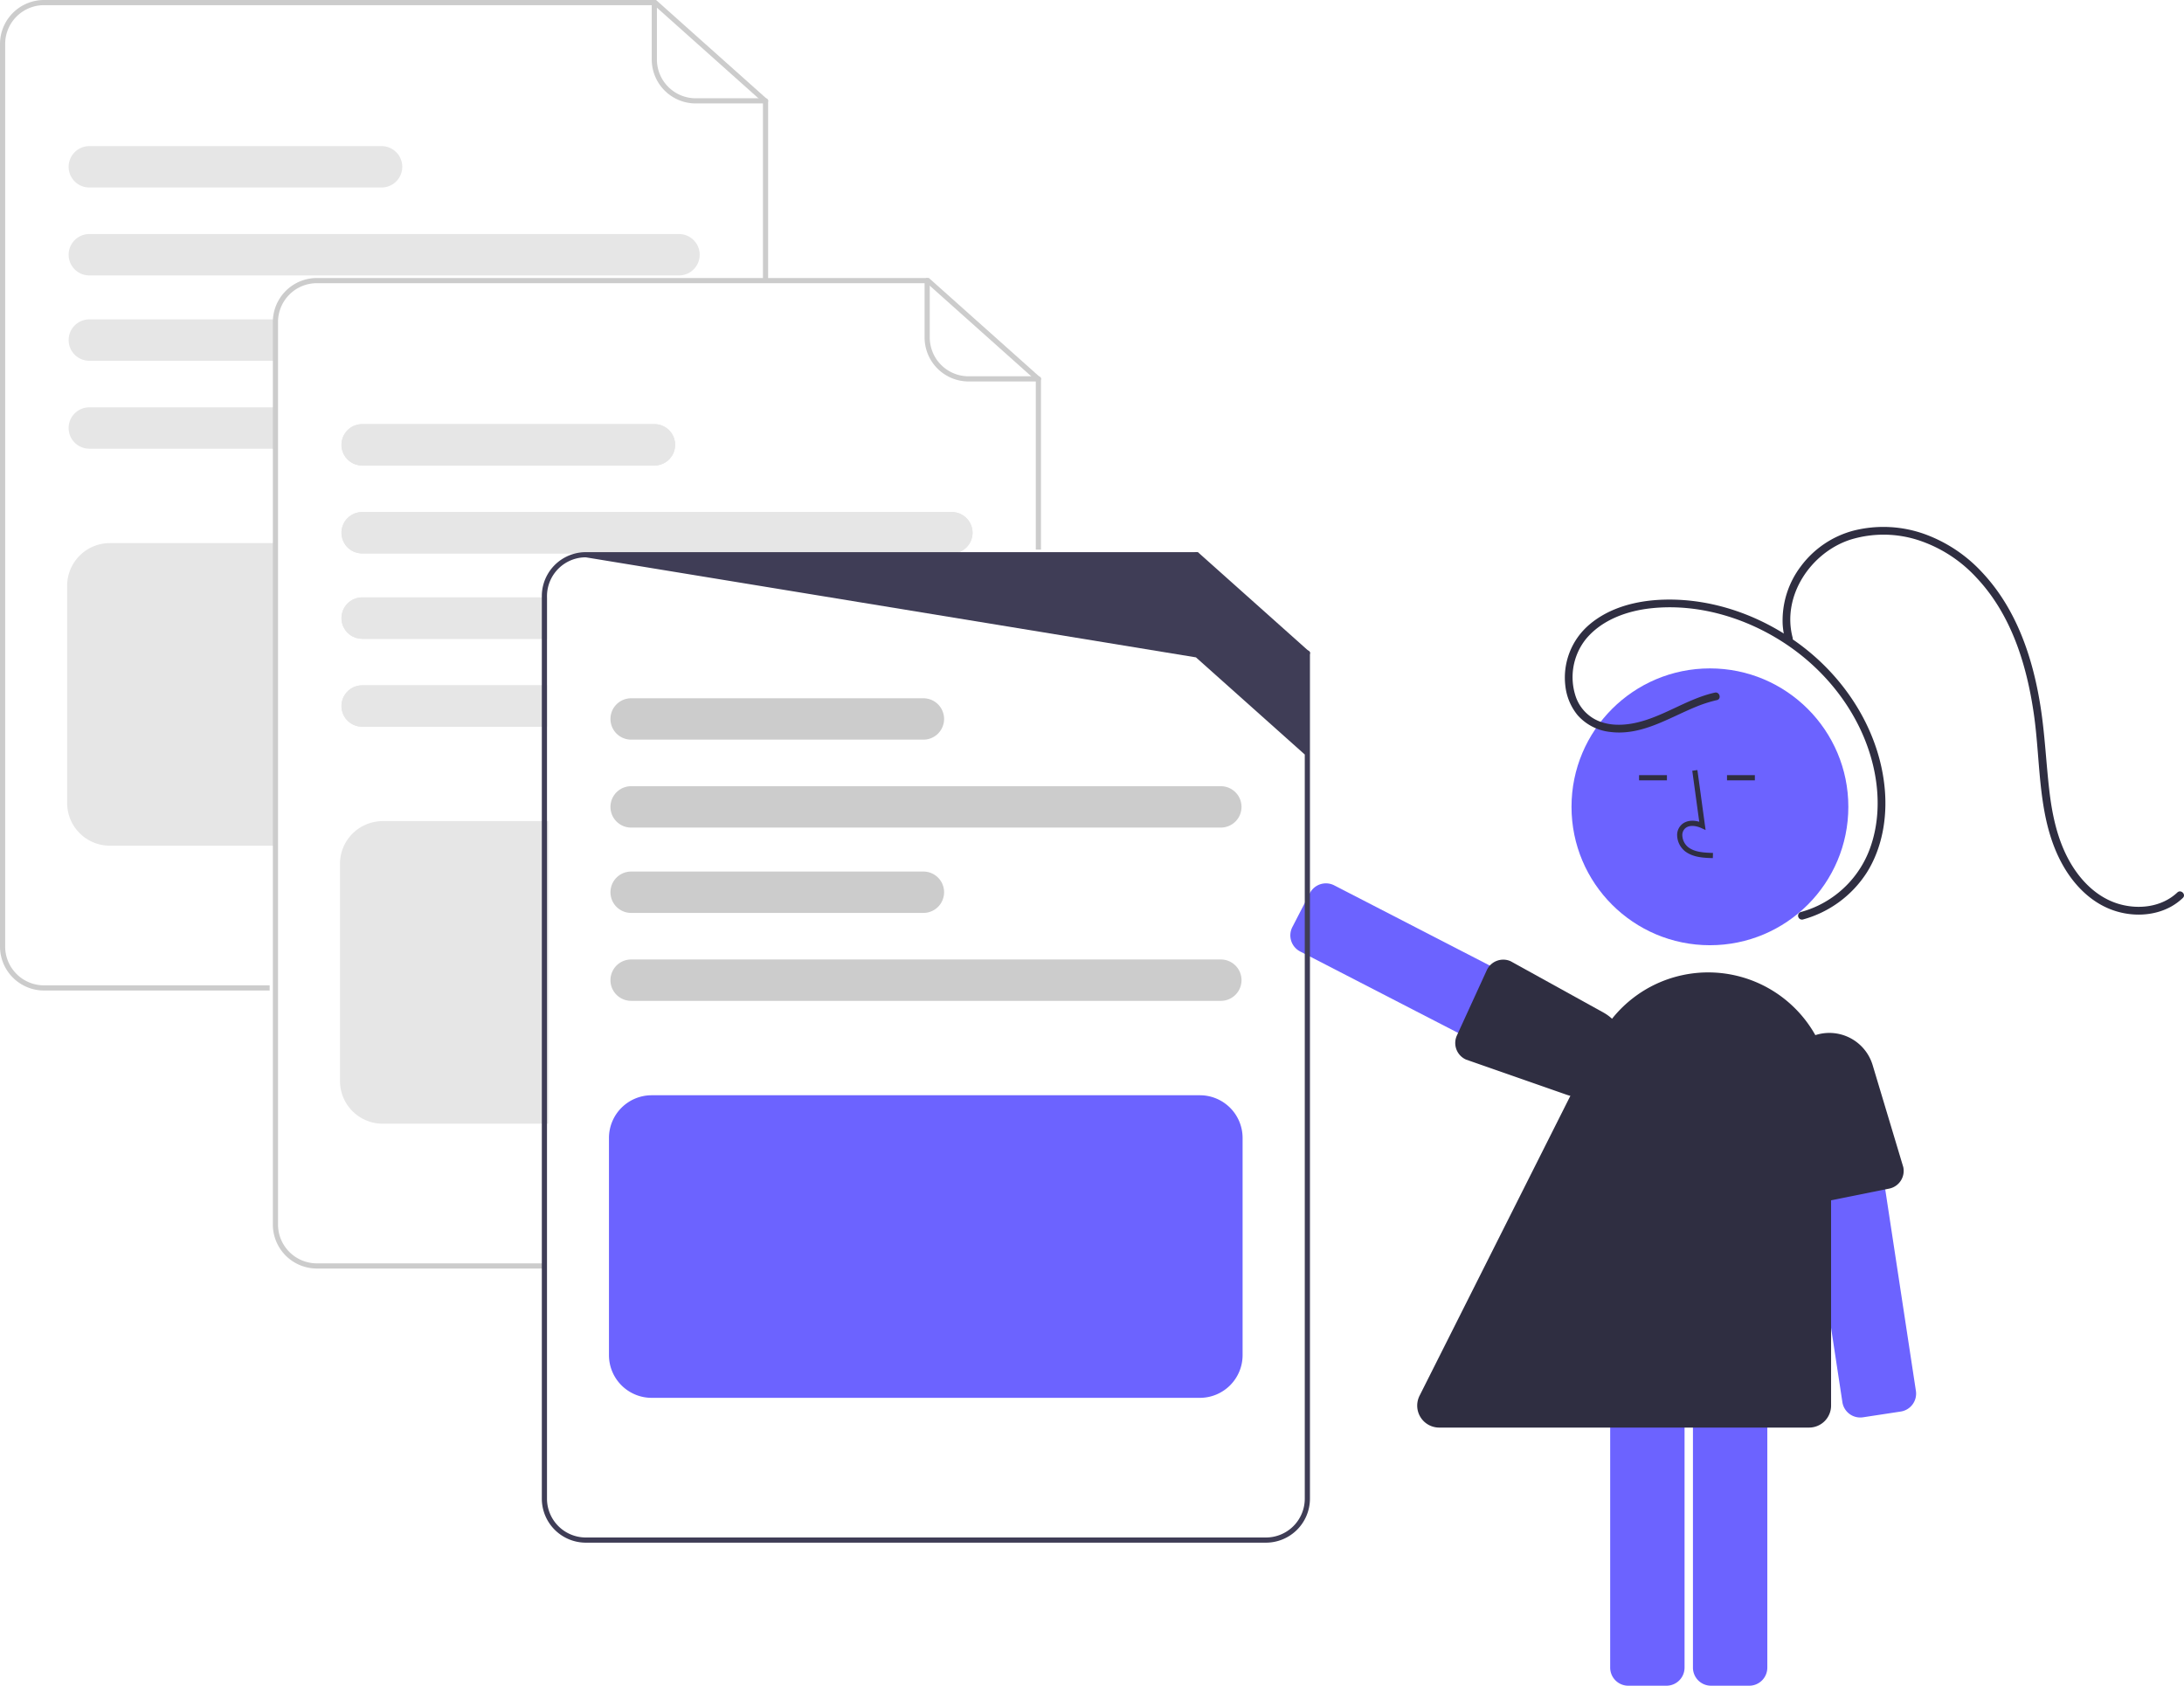 <svg xmlns="http://www.w3.org/2000/svg" data-name="Layer 1" width="844.46" height="651.814"><path d="M612.046 424.273 502.71 367.902a7.007 7.007 0 0 1-3.014-9.43l6.764-13.118a7.008 7.008 0 0 1 9.43-3.014l109.336 56.372a7.007 7.007 0 0 1 3.014 9.429l-6.763 13.118a6.952 6.952 0 0 1-4.092 3.457 7.034 7.034 0 0 1-2.143.337 6.956 6.956 0 0 1-3.195-.78z" fill="#6c63ff"/><path d="M578.712 371.54a6.966 6.966 0 0 1 5.394.14l35.831 19.813a17.47 17.47 0 0 1 7.253 22.951l-.448-.218.449.219a17.484 17.484 0 0 1-21.477 8.842l-38.859-13.582a7 7 0 0 1-3.573-9.237l11.554-25.231a7.037 7.037 0 0 1 .743-1.294 6.958 6.958 0 0 1 3.133-2.403z" fill="#2f2e41"/><circle cx="661.155" cy="311.968" r="53.519" fill="#6c63ff"/><path d="M654.588 644.814V521.8a7.008 7.008 0 0 1 7-7h14.759a7.008 7.008 0 0 1 7 7v123.014a7.008 7.008 0 0 1-7 7h-14.76a7.008 7.008 0 0 1-7-7zM622.588 644.814V521.8a7.008 7.008 0 0 1 7-7h14.759a7.008 7.008 0 0 1 7 7v123.014a7.008 7.008 0 0 1-7 7h-14.76a7.008 7.008 0 0 1-7-7z" fill="#6c63ff"/><path d="m662.28 331.804.055-2c-3.72-.104-7.001-.337-9.466-2.138a6.148 6.148 0 0 1-2.381-4.528 3.514 3.514 0 0 1 1.153-2.895c1.636-1.382 4.269-.934 6.188-.054l1.654.758-3.173-23.19-1.981.271 2.699 19.727c-2.608-.767-5.024-.437-6.678.961a5.471 5.471 0 0 0-1.86 4.492 8.133 8.133 0 0 0 3.2 6.073c3.166 2.315 7.282 2.43 10.59 2.523zM633.758 299.73h10.771v2h-10.771zM667.758 299.73h10.771v2h-10.771z" fill="#2f2e41"/><path d="m712.37 542.155-18.511-121.613a7.007 7.007 0 0 1 5.867-7.973l14.59-2.221a7.008 7.008 0 0 1 7.974 5.867l18.51 121.613a7.008 7.008 0 0 1-5.866 7.973l-14.591 2.221a6.994 6.994 0 0 1-7.974-5.867z" fill="#6c63ff"/><path d="M698.064 464.098a6.966 6.966 0 0 1-3.056-4.448l-5.019-40.635a17.47 17.47 0 0 1 14.311-19.354l.087.492-.087-.492a17.484 17.484 0 0 1 19.773 12.184l11.84 39.425a7 7 0 0 1-5.375 8.318l-27.205 5.474a7.037 7.037 0 0 1-1.484.16 6.958 6.958 0 0 1-3.785-1.124z" fill="#2f2e41"/><path d="M699.5 552H556.477a8.5 8.5 0 0 1-7.594-12.319l69.15-137.512A47.516 47.516 0 0 1 708 423.516V543.5a8.51 8.51 0 0 1-8.5 8.5zM663.051 267.813c-10.956 2.447-20.197 9.587-31.212 11.808-5.02 1.011-10.548.97-15.159-1.501a15.8 15.8 0 0 1-7.334-8.56 23.62 23.62 0 0 1 3.767-22.34c6.184-7.57 16.043-11.058 25.502-12.041 18.93-1.968 38.375 4.27 53.783 15.137 15.909 11.22 28.113 28.067 32.207 47.241 2.189 10.25 1.973 21.153-1.764 31.023a39.528 39.528 0 0 1-19.768 21.544 38.796 38.796 0 0 1-6.766 2.52 1.501 1.501 0 0 0 .797 2.893 42.73 42.73 0 0 0 24.768-18.24c5.86-9.374 7.827-20.851 6.924-31.759-1.746-21.099-13.349-40.492-29.569-53.768-15.582-12.754-35.74-20.514-56.007-19.898-10.164.31-20.715 2.89-28.62 9.588a26.919 26.919 0 0 0-9.34 23.787 21.57 21.57 0 0 0 4.735 11.294 19.518 19.518 0 0 0 12.528 6.47c11.984 1.56 22.376-5.233 32.966-9.6a51.263 51.263 0 0 1 8.36-2.705c1.883-.42 1.086-3.313-.798-2.893z" fill="#2f2e41"/><path d="M693.152 246.612c-4.302-16.108 6.927-32.872 22.184-37.902a43.585 43.585 0 0 1 26.84.3 52.942 52.942 0 0 1 22.119 14.44c13.374 14.228 19.299 33.432 22.07 52.366 2.863 19.549 1.248 40.96 11.251 58.725 4.147 7.365 10.303 13.814 18.257 16.986 7.42 2.958 16.31 2.972 23.419-.873a22.458 22.458 0 0 0 4.705-3.437c1.408-1.328-.717-3.447-2.12-2.122-5.954 5.617-14.826 6.677-22.477 4.473-8.346-2.405-14.769-8.818-19.002-16.204-4.895-8.54-6.933-18.303-8.045-27.989-1.213-10.573-1.68-21.204-3.301-31.735-2.923-18.993-9.238-38.058-22.636-52.311a56.363 56.363 0 0 0-22.275-14.821 47.224 47.224 0 0 0-27.278-1.377 37.203 37.203 0 0 0-20.506 13.79 34.68 34.68 0 0 0-7.073 22.535 30.616 30.616 0 0 0 .976 5.953 1.501 1.501 0 0 0 2.892-.798z" fill="#2f2e41"/><path d="M104.26 383H17a17.02 17.02 0 0 1-17-17V17A17.02 17.02 0 0 1 17 0h236.68L297 38.678V109h-2V39.574L252.918 2H17A15.017 15.017 0 0 0 2 17v349a15.017 15.017 0 0 0 15 15h87.26z" fill="#ccc"/><path d="M296 40h-27a17.02 17.02 0 0 1-17-17V1a1 1 0 1 1 2 0v22a15.017 15.017 0 0 0 15 15h27a1 1 0 0 1 0 2z" fill="#ccc"/><path d="M262.54 90.5h-228a8 8 0 0 0 0 16h228a8 8 0 0 0 0-16zM147.54 56.5h-113a8 8 0 0 0 0 16h113a8 8 0 0 0 0-16zM34.54 157.5a8 8 0 0 0 0 16H106v-16zM34.54 123.5a8 8 0 1 0 0 16H106v-16zM106.5 327H42.46a16.519 16.519 0 0 1-16.5-16.5v-84a16.519 16.519 0 0 1 16.5-16.5h64.04z" fill="#e6e6e6"/><path d="M209.76 490.5H122.5a17.02 17.02 0 0 1-17-17v-349a17.02 17.02 0 0 1 17-17h236.68l43.32 38.678V212.5h-2v-65.426L358.418 109.5H122.5a15.017 15.017 0 0 0-15 15v349a15.017 15.017 0 0 0 15 15h87.26z" fill="#ccc"/><path d="M401.5 147.5h-27a17.02 17.02 0 0 1-17-17v-22a1 1 0 1 1 2 0v22a15.017 15.017 0 0 0 15 15h27a1 1 0 0 1 0 2z" fill="#ccc"/><path d="M368.04 198h-228a8 8 0 0 0 0 16h228a8 8 0 0 0 0-16zM253.04 164h-113a8 8 0 0 0 0 16h113a8 8 0 0 0 0-16z" fill="#e6e6e6"/><path d="M368.04 198h-228a8 8 0 0 0 0 16h228a8 8 0 0 0 0-16zM253.04 164h-113a8 8 0 0 0 0 16h113a8 8 0 0 0 0-16zM140.04 265a8 8 0 0 0 0 16h71.46v-16zM140.04 231a8 8 0 0 0 0 16h71.46v-16z" fill="#e6e6e6"/><path d="M140.04 265a8 8 0 0 0 0 16h71.46v-16zM140.04 231a8 8 0 0 0 0 16h71.46v-16zM212 434.5h-64.04a16.519 16.519 0 0 1-16.5-16.5v-84a16.519 16.519 0 0 1 16.5-16.5H212z" fill="#e6e6e6"/><path d="M217.64 216a16.994 16.994 0 0 0-8.14 14.5v2.5h2v-2.5a15.027 15.027 0 0 1 11.15-14.5zm245.54-2.5H226.5a17.02 17.02 0 0 0-17 17v349a17.024 17.024 0 0 0 17 17h263a17.024 17.024 0 0 0 17-17V252.18zm41.32 366a15.018 15.018 0 0 1-15 15h-263a15.018 15.018 0 0 1-15-15v-349a15.027 15.027 0 0 1 11.15-14.5 14.833 14.833 0 0 1 3.85-.5l235.92 38.68 42.08 37.57zM217.64 216a16.994 16.994 0 0 0-8.14 14.5v2.5h2v-2.5a15.027 15.027 0 0 1 11.15-14.5z" fill="#3f3d56"/><path d="M505.5 253.5h-27a17.02 17.02 0 0 1-17-17v-22a1 1 0 0 1 2 0v22a15.017 15.017 0 0 0 15 15h27a1 1 0 0 1 0 2z" fill="#3f3d56"/><path d="M472.041 320h-228a8 8 0 1 1 0-16h228a8 8 0 0 1 0 16zM357.041 286h-113a8 8 0 1 1 0-16h113a8 8 0 0 1 0 16zM472.041 387h-228a8 8 0 1 1 0-16h228a8 8 0 0 1 0 16zM357.041 353h-113a8 8 0 1 1 0-16h113a8 8 0 0 1 0 16z" fill="#ccc"/><path d="M463.959 540.5h-212a16.519 16.519 0 0 1-16.5-16.5v-84a16.519 16.519 0 0 1 16.5-16.5h212a16.519 16.519 0 0 1 16.5 16.5v84a16.519 16.519 0 0 1-16.5 16.5z" fill="#6c63ff"/></svg>
